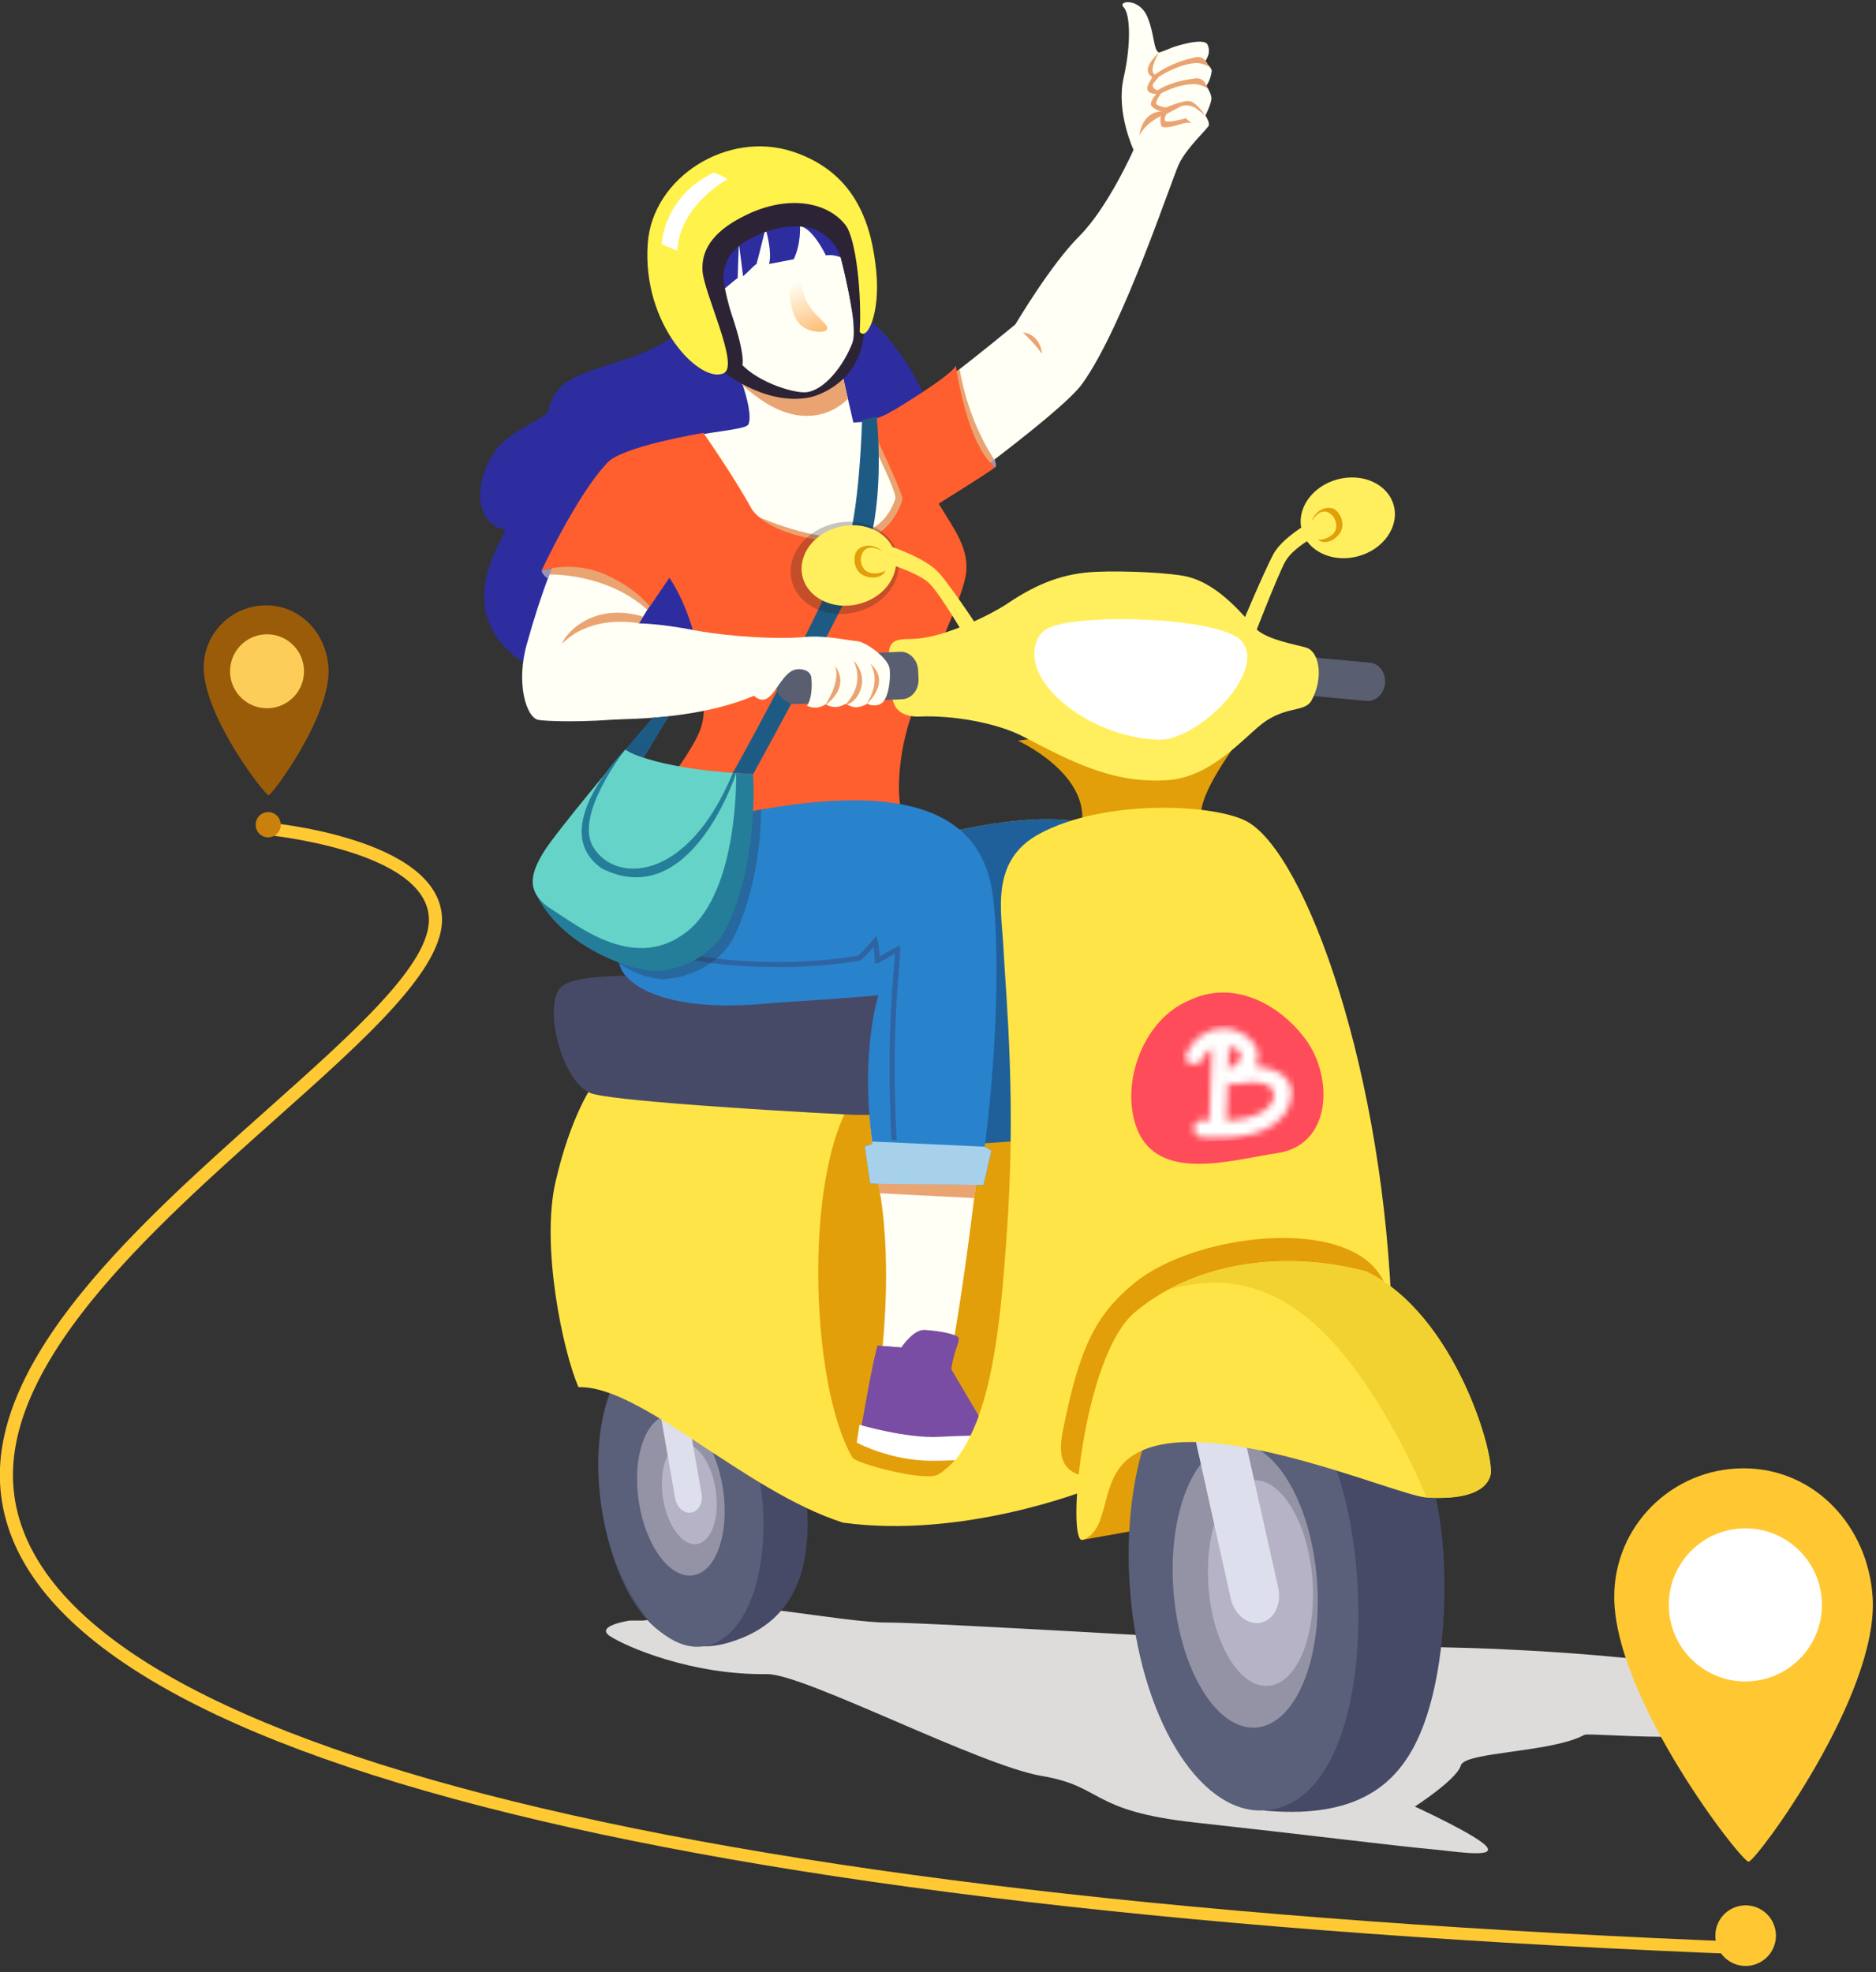 <svg xmlns="http://www.w3.org/2000/svg" xmlns:xlink="http://www.w3.org/1999/xlink" width="293" height="308" viewBox="0 0 293 308">
    <rect x="0" y="0" width="293" height="308" fill="#333333" stroke="none"/>
    <defs>
        <path id="a" d="M.282 4.324c-.681 1.592 1.884 2.376 2.559.798.333-.788.84-1.337 1.452-1.675 0 .007-.007.015-.006.03L3.89 14.753c-.365-.023-.724-.045-1.068-.069-1.72-.14-1.813 2.532-.093 2.679 4.62.38 11.967-.026 13.74-5.225 1.351-4.004-1.977-5.613-5.334-5.888.8-1.627.48-3.462-1.65-4.897C8.415.633 7.26.305 6.134.305c-2.47 0-4.81 1.572-5.852 4.019zm6.677-.753c.009-.15-.02-.282-.047-.416.128.032.264.064.4.103 2.489.757 1.548 2.375-.21 3.34-.094.048-.173.111-.253.174.039-1.067.078-2.134.11-3.201zm-.175 5.111c.289.331.729.522 1.26.397 1.462-.335 2.942-.417 4.402-.058 2.198.545 1.78 2.932.23 4.03-1.646 1.161-3.9 1.61-6.11 1.714.076-2.03.143-4.06.218-6.083z"/>
        <linearGradient id="c" x1="29.803%" x2="66.596%" y1="0%" y2="109.413%">
            <stop offset="0%" stop-color="#FFFFF5"/>
            <stop offset="100%" stop-color="#FDB769"/>
        </linearGradient>
    </defs>
    <g fill="none" fill-rule="evenodd">
        <path fill="#DDDCDB" d="M98.312 253.116s-5.502.821-3.028 2.44c2.473 1.617 12.736 6.11 24.606 5.918 6.017.112 33.132 14.281 42.836 15.913 9.705 1.633 7.37 5.451 23.889 7.264 16.52 1.813 32.224 3.757 36.212 4.098 3.989.34 10.52 1.501 9.459-.196-1.06-1.698-11.307-6.39-11.307-6.39s6.592-4.259 7.178-6.419c.586-2.16 14.233-1.998 19.292-4.78 1.248-.496 28.901 2.67 31.492-4.14 2.59-6.81-35.006-8.817-45.011-9.27-10.006-.452-26.68-.47-26.68-.47s-62.36-3.72-68.793-3.667c-6.433.053-26.77-4.095-30.132-2.373-3.362 1.722-7.981 2.072-7.981 2.072h-2.032z"/>
        <path fill="#FFC934" d="M273.893 305.302c-85.063-3.277-151.919-11.081-198.71-23.197-47.866-12.394-73.13-28.957-75.087-49.229-.896-9.268 3.26-19.424 12.704-31.047 8.14-10.017 19.132-19.813 28.831-28.456 13.796-12.293 25.71-22.91 25.353-30.021-.537-10.697-25.77-13.001-26.026-13.023l.186-1.937c1.113.096 27.265 2.49 27.887 14.867.402 8.008-11.832 18.91-25.997 31.532-9.643 8.592-20.572 18.332-28.61 28.225C5.31 214.232 1.29 223.942 2.135 232.699c.928 9.612 7.656 18.522 19.997 26.483 12.324 7.95 30.354 15.03 53.59 21.047 46.642 12.077 113.344 19.86 198.254 23.13l-.084 1.943z"/>
        <path fill="#FFC833" d="M267.91 302.326a4.73 4.73 0 1 1 9.46 0 4.73 4.73 0 0 1-9.46 0"/>
        <path fill="#9B5C0A" d="M51.303 104.29c-.334-5.37-4.362-9.741-9.743-9.741-5.38 0-9.776 4.361-9.742 9.742.05 7.695 9.644 20.015 10.138 19.919.612-.118 9.806-12.527 9.347-19.92"/>
        <path fill="#C9800D" d="M39.938 128.834a1.95 1.95 0 1 1 3.899 0 1.95 1.95 0 0 1-3.9 0"/>
        <path fill="#FCCE59" d="M47.478 104.846a5.772 5.772 0 1 1-11.544 0 5.772 5.772 0 0 1 11.544 0"/>
        <path fill="#FFC833" d="M292.478 249.514c-.692-11.124-9.036-20.18-20.181-20.18-11.145 0-20.253 9.035-20.18 20.18.102 15.94 19.975 41.46 21 41.263 1.268-.245 20.312-25.95 19.36-41.263"/>
        <path fill="#FFF" d="M284.555 250.664c0 6.603-5.353 11.957-11.957 11.957-6.603 0-11.957-5.354-11.957-11.957 0-6.604 5.354-11.958 11.957-11.958 6.604 0 11.957 5.354 11.957 11.958"/>
        <g>
            <path fill="#464A66" d="M125.512 230.482c1.983 13.047-.45 22.737-11.64 26.055-11.486 3.405-17.94-8.095-19.924-21.142-1.983-13.047 3.793-24.327 12.743-26.106 11.43-2.272 16.838 8.146 18.82 21.193"/>
            <path fill="#5A5F7A" d="M118.73 231.629c1.984 13.046-1.956 24.467-8.8 25.506-6.843 1.04-13.999-8.693-15.982-21.74-1.982-13.047 1.958-24.467 8.801-25.507 6.844-1.04 13.999 8.694 15.982 21.74"/>
            <path fill="#9493A5" d="M112.913 232.513c1.051 6.92-1.039 12.978-4.669 13.53-3.63.552-7.426-4.611-8.477-11.532-1.052-6.921 1.038-12.979 4.668-13.53 3.63-.552 7.426 4.61 8.478 11.532"/>
            <path fill="#B6B3C6" d="M111.776 232.686c.659 4.336-.65 8.131-2.925 8.477-2.275.345-4.653-2.89-5.312-7.226-.659-4.336.65-8.131 2.925-8.477 2.275-.346 4.653 2.89 5.312 7.226"/>
            <path fill="#DDDFED" d="M107.97 236.24c-1.139.201-2.267-.791-2.519-2.217l-4.062-23.233c-.077-.438.144-.843.494-.905l2.565-1.927c.35-.061.696.244.774.682l4.356 24.654c.252 1.426-.468 2.744-1.607 2.946"/>
            <path fill="#E29F0A" d="M158.97 115.679s11.069 5.023 10.007 13.036c-.441 3.324 20.573 1.796 18.986-.4-1.587-2.197 2.397-8.609 6.765-14.415 2.63-3.497-35.757 1.779-35.757 1.779M215.222 230.319s12.17-1.31 14.25-4.854c.566-4.203-6.27-19.501-15.414-13.477-9.145 6.023 1.164 18.33 1.164 18.33M169.105 240.505l3.543-25.298 16.633-.26-7.888 23.354zM150.169 167.805s-10.196 57.299 4.282 57.299c17.167 0-9.445 10.06-9.445 10.06l-22.434-5.423-8.629-44.868 9.122-17.75 27.104.682z"/>
            <path fill="#E29F0A" d="M143.883 131.12s13.068-3.95 22.792-3.039c9.725.912-10.78 98.47-10.78 98.47l-8.875-4.226s1.725-88.47-3.137-91.205"/>
            <path fill="#1F609B" d="M143.883 131.12s13.068-3.95 22.792-3.039c4.863.456 2.168 25.073-1.743 49.577-1.934.173-17.813 1.717-17.651.832-.165-22.696-.94-45.987-3.398-47.37"/>
            <path fill="#FFE448" d="M194.732 128.294c-5.046-2.736-22.251-3.567-32.439 1.964-7.665 4.162-5.87 12.003-5.577 17.73.407 7.93 2.077 24.178.456 45.77-.881 11.732-2.234 31.679-10.655 36.541-2.064 1.192-12.84-1.729-13.375-2.638-6.783-11.53-7.788-46.426.918-57.205l-41.346-1.187s-3.51 4.681-5.956 15.351c-2.287 9.982 1.119 26.348 3.594 32.038 9.793-.283 25.793 16.167 41.291 21.156 18.755 2.594 38.144-5.118 38.144-5.118s-.97-22.813 30.434-33.352c8.4-2.82 17.056 7.307 17.194 7.498-1.05-39.274-13.509-73.575-22.683-78.548M217.416 206.842v.002c.002.003.002.002 0-.002"/>
            <path fill="#E29F0A" d="M165.986 223.566c-.823 4.172-.203 7.382 6.286 7.198 28.796-5.559 21.727-7.92 31.015-11.815 6.887-.51 15.576-14.486 12.58-19.28-5.507-9.96-29.371-6.92-38.643.681-6.104 5.003-8.646 10.06-11.238 23.216"/>
            <path fill="#464A66" d="M225.545 244.575c.349 9.284-.81 18.156-3.023 24.346-3.226 9.032-9.459 15.225-24.875 13.891-7.09-3.413-18.013-14.98-20.408-34.743-2.387-19.685 7.925-33.987 21.203-37.428 16.909-4.382 26.358 14.12 27.103 33.934"/>
            <path fill="#5A5F7A" d="M211.9 245.62c1.514 19.771-3.598 37.01-14.966 37.155-9.807.124-18.933-14.673-20.447-34.444-1.514-19.772 5.187-36.406 14.966-37.155 9.78-.749 18.934 14.672 20.448 34.444"/>
            <path fill="#9493A5" d="M205.687 246.782c.938 12.252-3.318 22.568-9.506 23.042-6.188.473-11.965-9.075-12.903-21.327-.938-12.252 3.318-22.568 9.506-23.042 6.189-.474 11.965 9.074 12.903 21.327"/>
            <path fill="#B6B3C6" d="M204.972 246.632c.679 8.867-2.402 16.335-6.88 16.677-4.48.343-8.662-6.568-9.34-15.436-.679-8.868 2.402-16.335 6.88-16.678 4.48-.343 8.661 6.568 9.34 15.437"/>
            <path fill="#DDDFED" d="M196.96 253.44c-2.051.459-4.18-1.25-4.754-3.816l-9.286-41.822c-.176-.788.191-1.542.822-1.683l4.495-3.707c.63-.14 1.285.384 1.462 1.173l9.935 44.377c.574 2.566-.623 5.019-2.674 5.478"/>
            <path fill="#2D2DA0" d="M108.964 48.734s-2.63 4.44-10.357 7.07c-7.727 2.63-11.837 3.123-12.988 8.384-.328 1.315-6.209 2.889-8.663 6.815-3.01 4.815-2.68 10.776 1.923 11.762.493.329-5.754 8.056-2.137 15.29 3.617 7.233 12.823 8.22 12.823 8.22l36.497-9.372 16.933-13.645 3.781-17.755-1.93-2.68s-3.994-9.648-10.19-13.62c-5.317-3.408-25.692-.469-25.692-.469"/>
            <path fill="#FFE448" d="M169.105 240.505c4.459-1.619 2.367-9.27 7.488-12.947 10.69-7.676 41.37 6.025 46.19 6.333 4.82.308 9.113-.44 9.99-3.416.839-2.847-5.392-25.156-19.389-31.886-12.857-3.43-26.817-1.454-36.127 6.358-8.258 6.93-10.77 36.509-8.152 35.558"/>
            <path fill="#F2D230" d="M232.773 230.475c.839-2.847-5.392-25.156-19.389-31.886-10.563-2.819-21.87-1.984-30.731 2.736 2.31-.286 12.534-4.377 23.73 6.474 9.899 9.595 16.4 26.092 16.4 26.092 4.82.308 9.113-.441 9.99-3.416"/>
            <path fill="#464A66" d="M143.593 155.049c-11.607 0-50.894-5.272-55.82-.983-3.062 2.188-.317 14.616 4.413 16.65 2.58 1.11 25.633 2.63 40.526 3.376 3.627.18 15.36-.057 16.866-1.633 3.397-5.318 7.435-16.685-5.985-17.41"/>
            <path fill="#FFFFF5" d="M114.225 55.486s3.66 8.224 2.678 10.778c-.59 1.18-9.298.996-16.898 4.127-7.601 3.13-13.362 14.54-17.685 30.063-1.768 6.092-.196 11.594 1.769 11.987 1.964.393 24.194 1.093 35.563-6.55l11.957-2.851-1.755-5.046s-12.414 3.015-21.453 1.835c-7.074-1.375-10.267.267-10.267.267l8.158-13.396 34.387.393 3.34-13.755-5.338-7.738-5.402.398s-1.955-8.341-2.776-12.612c-.197-.393-16.278 2.1-16.278 2.1"/>
            <path fill="#EAA471" d="M132.424 62.278s-6.359 7.336-16.568-2.257c.474-.712 15.708-1.588 15.708-1.588l.86 3.845z"/>
            <path fill="#2C2435" d="M112.766 57.89s6.462 5.46 13.48 4.22c2.273-.4 9.25-3.307 8.695-12.07l-20.056 5.169-2.119 2.68z"/>
            <path fill="#FFFFF5" d="M110.048 35.38s2.653 17.313 5.123 20.74c2.472 3.428 8.772 5.34 10.73 5.145 2.83-.28 5.836-4.115 7.214-7.683 1.377-3.567-3.857-20.95-3.857-20.95l-19.21 2.749zM132.508 69.674s5.895-2.412 26.052-18.98c.346-.518 5.528-9.327 10.018-13.818 4.49-4.49 8.463-13.472 8.463-13.472s-2.764-5.872-1.554-11.226c1.209-5.354 1.036-10.018 0-11.054-1.037-1.036 2.59-1.555 3.8 1.727 1.036 2.591.863 5.009 1.727 5.354.173 0 2.235-.847 2.235-.847s4.82-1.643 5.364-.362c.513 1.207-.037 1.968-.417 2.687 0 0 1.13.93 1.057 1.437-.223 1.525-.846 2.283-.846 2.283s.761 1.142.803 1.903c.043.76-.942 2.744-.942 2.744s.69 1.036.518 1.555c-.173.518-3.454 3.454-4.664 6.045-1.208 2.59-8.635 25.217-15.026 34.198-3.454 5.009-27.959 22.368-27.959 22.368l-8.63-12.542z"/>
            <path fill="#EAA471" d="M134.692 66.134s5.554 10.663 5.135 11.834c-1.075 2.998-3.215 5.504-8.316 5.884-5.318.395-13.711-3.39-13.711-3.39l3.921 5.127 16.515.604 4.826-5.355-.15-5.73-3.696-6.712-2.79-2.715-1.734.453zM85.801 89.732s8.847-.313 15.292 5.507l.443-.71-4.683-5.375-10.041-2.235-1.01 2.813zM155.335 71.847s-4.082-5.743-5.452-14.228l-1.137.992-.998 5.521 5.109 9.669 2.478-1.954z"/>
            <path fill="#FF5F2E" d="M109.869 67.614s4.854 6.977 7.551 11.909c2.707 4.045 12.944 6.114 18.34 4.5 3.752-1.436 5.062-5.4 5.175-6.076.112-.674-3.399-8.321-5.326-12.144 0-.112 2.297-.602 3.803-1.67.45 0 5.123 11.115 7.374 14.827 2.25 3.713 4.725 6.864 4.05 10.914-.675 4.05-5.851 14.513-8.326 21.377-2.475 6.862-2.528 14.065-1.403 16.428.225.337-35.021 3.945-35.021 3.945l-7.555-2.365s9.593-10.965 11.023-15.844c1.32-4.507-.4-16.282-5.001-23.177l-3.055 4.492s-2.187-2.88-6.87-4.962c-5.247-2.332-10.048-.633-10.048-.633s5.377-11.62 10.233-16.823c2.254-2.602 15.056-4.698 15.056-4.698"/>
            <path fill="#1E5B84" d="M134.637 65.617s-.385 15.427-2.747 20.8c-6.555 14.91-17.423 34.282-17.423 34.282l3.155.23s14.004-25.44 17.249-33.35c3.245-7.909 2.311-19.87 2.054-22.506-.193 0-2.288.544-2.288.544"/>
            <path fill="#FFFFF5" d="M83.243 102.041c-1.679 5.781-.356 9.313 1.51 9.686 1.864.373 24.565 2.734 36.784-5.022l8.485-2.21 4.68-4.099s-5.52-1.267-9.072-.905c-3.978.406-11.704-.053-16.74-.98-6.714-1.306-9.609-1.132-9.609-1.132s-11.935-10.07-16.038 4.662"/>
            <path fill="#595E70" d="M200.708 102.278l13.244 1.224c1.463.135 2.525 1.58 2.374 3.23-.152 1.649-1.462 2.877-2.926 2.741l-13.243-1.223c-1.196-.11-2.064-1.293-1.94-2.64l.1-1.09c.124-1.349 1.195-2.353 2.39-2.242"/>
            <path fill="#FFEF5F" d="M138.858 101.643c.262-1.998 1.988-1.79 3.953-1.867 4.316-.17 11.392-3.398 14.65-5.586 4.693-3.15 8.792-4.654 13.617-4.872 4.824-.218 11.87.164 14.3.735 5.248 1.231 9.158 6.6 10.884 8.252 1.726 1.652 6.4 2.425 7.705 2.838 2.038.528 2.873 4.662.824 8.353-1.058 1.675-3.573.837-7.019 3.073-2.943 1.909-8.184 8.808-15.444 9.287-8.634.57-15.153-2.999-22.602-6.856-4.103-2.125-11.039-3.313-16.097-3.083-1.66.075-3.373-.422-4.012-1.996-.707-1.74-1.265-4.424-.759-8.278"/>
            <path fill="#595E70" d="M140.908 109.212l-16.44.757c-1.816.083-3.365-1.508-3.46-3.555-.095-2.047 1.3-3.775 3.117-3.859l16.44-.756c1.485-.068 2.751 1.232 2.83 2.905l.062 1.353c.078 1.674-1.063 3.087-2.549 3.155"/>
            <path fill="#FFF" d="M163.47 98.239s-1.866.877-1.929 3.823c-.127 5.97 9.654 13.248 19.559 13.463 5.843.127 16.638-10.288 12.955-15.24-2.997-4.03-26.417-4.573-30.586-2.046"/>
            <path fill="#FFFFF5" d="M135.74 171.275a83.516 83.516 0 0 0 1.457 13.636c3.343 17.626-1.414 39.791-1.414 39.791s5.596 3.187 8.78 2.341c2.945-4.71 7.248-33.166 9.41-57.13 1.185-13.146-18.457-8.435-18.233 1.362"/>
            <path fill="#2982CC" d="M97.082 151.481s3.039 7.294 23.704 5.167c14.284-.912 16.41-1.216 16.41-1.216s-2.917 8.845-.928 23.235l-1.214.358c.144.75.638 4.657.854 5.798 1.667.278 10.715.12 17.676.278.243-.835.98-4.334 1.258-5.378l-1.042-.622c2.227-17.386 2.164-33.21 1.207-39.64-2.128-14.283-16.462-18.23-46.736-10.75-3.935.715-7.755.233-9.047-.296-2.052 2.473-3.564 7.147-3.889 9.772-.94 7.614 1.747 13.294 1.747 13.294"/>
            <path fill="#A7D0EA" d="M136.268 178.667l-1.214.358c.144.75.638 4.657.854 5.798 1.667.278 10.715.12 17.676.278.243-.835.98-4.334 1.258-5.378l-1.042-.622-17.57-.81c.013.126.024.25.038.376"/>
            <path fill="#FFFFF5" d="M133.766 100.12c1.605.16 4.872 2.674 5.16 4.204.16.863.111 3.766-.883 5.157-.627.877-1.936.817-2.573.436-1.91 1.061-2.76.297-3.355 0-1.3.745-2.25.594-3.142.084-.51.297-1.571.892-2.93.213.594-.807.852-2.546.68-4.332-.112-1.152-1.356-1.428-2.184-1.359-3.246.276-4.01 8.16-7.736 3.039-1.767-2.43 3.25-8.814 16.963-7.442"/>
            <path fill="#EAA471" d="M132.065 110.008c.758-.86 2.858-3.188 1.275-6.807 2.968 3.182.165 6.99-1.275 6.807M128.853 110.145s2.613-3.712 1.514-6.233c2.65 3.619-1.514 6.233-1.514 6.233M135.28 110.017s2.487-3.326.645-6.364c3.433 2.977-.645 6.364-.645 6.364"/>
            <path fill="#2D2DA0" d="M131.877 40.453s-1.426-.826-2.902-.56c-.023-.158-2.16-4.41-4.036-4.545.01.08.177 2.753-.971 5.142-.39.098-3.859.735-3.859.735.561-1.895-.55-5.558-.55-5.558s-1.056 4.352-1.41 5.584c-.35.145-1.161 1.1-2.09 1.898l-.657-5.146s-.19 4.864-.19 5.429c-.011-.08-3.52 2.886-3.52 2.886l-1.526-6.034 6.308-7.19 4.501-2.902 6.185-.724.696-.344 4.475 5.489-.454 5.84z"/>
            <path fill="#2C2435" d="M115.93 57.03s.577-1.231-1.57-7.657c-.585-1.75-.994-3.567-1.252-4.913-.384-2.003.24-4.086 1.717-5.491.979-.931 2.414-1.895 4.516-2.666 2.146-.788 4.065-.998 5.674-.924a6.91 6.91 0 0 1 6.379 5.174c.65 2.527 1.502 6.361 2.278 11.528 1.932-1.7.94-11.973.94-11.973l-3.565-9.092-12.353-1.302-8.837 8.117-1.925 6.197 3.363 13.27s3.271 2.026 4.635-.268"/>
            <path fill="#FFF24A" d="M113.087 58.259c2.38-1.263-3.157-12.465-3.37-15.982-.221-3.672 2.177-6.51 7.07-8.816 6.475-3.054 12.472-1.876 15.244 1.657 1.7 2.153 2.58 11.023 2.242 16.708 1.156 1.559 3.252-2.96 2.573-9.567-.678-6.606-2.806-15.18-12.999-18.566-10.194-3.385-21.886 3.964-22.673 14.255-.989 12.93 8.392 22.178 11.913 20.31"/>
            <path fill="#794DA3" d="M137.057 210.186l-2.146 15.52s16.1-3.921 18.102-4.313l-4.425-7.512s-.04-.45.549-2.627c.184-.681.78-1.89.567-2.327-.209-.431-2.35-1.014-5.277-1.209-1.784-.119-3.664 2.75-3.664 2.75l-3.706-.282z"/>
            <path fill="#794DA3" d="M152.928 221.248c-3.107.544-6.817 1.525-6.817 1.525l-5.348-12.304s-2.552-.229-3.706-.283c-.774 2.299-2.763 14.058-2.763 14.058s19.312 3.079 19.881 2.795c.836-.418 2.966-3.166 2.165-4.217-1.694-2.222-3.412-1.574-3.412-1.574"/>
            <path fill="#FFF" d="M134.24 222.533s7.31 2.16 12.421 1.88c5.184-.282 9.123-.167 9.753-.36.325.285-.018 3.146-.912 3.511-.274.128-5.418.592-9.972.592-6.508 0-11.717-2.842-11.717-2.842l.427-2.781z"/>
            <path fill="#FF5F2E" d="M149.289 57.142s1.754 12.622 6.17 15.795c-.097.292-10.442 6.722-10.442 6.722l-6.146-15.15s9.348-5.519 10.418-7.367"/>
            <path fill="#FFF" d="M103.334 38.158s.216-7.381 8.094-11.185c.535 0 2.246 1.015 2.246 1.015s-7.425 3.845-7.899 11.167l-2.441-.997z"/>
            <path stroke="#2F64A3" stroke-width=".8" d="M100.482 129.116c-1.952 6.072-1.423 16.933 2.607 19.165 5.785 2.034 18.776 3.397 31.017 1.38.8-.506 2.18-2.223 2.576-2.65.21 1.033.31 2.009.344 3.053a80.774 80.774 0 0 1 3.147-1.777c.034.539-.116 2.299-.19 3.31-.78 9.195-.81 17.286-.336 26.502"/>
            <path fill="#231F20" d="M118.867 126.396s.23 10.673-4.226 19.917c-1.447 3.002-5.199 6.007-10.316 6.57-3.81.42-11.635-2.916-15.08-11.95-2.14-5.607 25.245-13.443 25.245-13.443l4.377-1.094z" opacity=".264"/>
            <path fill="#257E99" d="M117.622 120.929s1.027 13.266-4.231 24.134c-1.452 3-5.2 6.007-10.317 6.57-3.81.42-16.265-3.883-19.711-12.917-2.14-5.607 30.07-18.036 30.07-18.036l4.19.249z"/>
            <path fill="#66D3C8" d="M97.662 117.062S86.813 129.99 84.967 132.99c-1.847 3-3.232 6.232 1.153 9.002 4.386 2.77 13.158 9.925 21.237 3.462 8.078-6.463 7.617-24.698 7.617-24.698s-12.465-.693-17.312-3.694"/>
            <path fill="#257E99" d="M97.662 117.062s-8.01 10.15-5.032 15.202c3.369 5.715 14.703 5.69 21.837-11.564l.507.056s-7.01 21.822-20.942 14.914c-8.887-6.145 3.63-18.608 3.63-18.608"/>
            <path fill="#1E5B84" d="M97.662 117.062l4.27-4.952 2.513-.202-3.859 6.386s-1.906-.468-2.924-1.232"/>
            <path fill="#FFEF5F" d="M217.677 78.93c.9 3.314-1.585 6.872-5.55 7.947-3.963 1.076-7.905-.738-8.804-4.052-.9-3.314 1.585-6.873 5.548-7.948 3.964-1.076 7.906.739 8.806 4.053"/>
            <path fill="#FFEF5F" d="M193.382 98.887s3.965-9.495 5.521-12.37c1.556-2.877 6.769-5.578 6.769-5.578l.525 2.394s-4.1 2.006-5.43 4.321c-1.166 2.031-5.45 13.138-5.45 13.138l-1.935-1.905z"/>
            <path fill="#FF4C5A" d="M199.434 180.113c8.695-1.254 8.794-11.987 4.46-17.807-4.157-5.584-11.375-9.382-18.235-6.019-7.088 2.961-10.695 12.831-8.168 19.771 3.214 8.832 14.985 5.058 21.943 4.055"/>
            <g transform="translate(184.976 160.275)">
                <mask id="b" fill="#fff">
                    <use xlink:href="#a"/>
                </mask>
                <path fill="#FFF" d="M.266 18.128l17.232-.693-.724-17.997L-.457.13z" mask="url(#b)"/>
            </g>
            <g>
                <path fill="url(#c)" d="M40.85 36.008c.054 4.757 4.798 6.46 3.843 7.5-.293.319-2.054.54-3.685-.524-2.39-1.56-2.129-7.16-2.129-7.16l1.97.184z" transform="translate(84.388 8.052)"/>
                <path fill="#EAA471" d="M181.014 8.205s-2.284 3.782.049 3.583c-.158.458-1.065 1.245-1.029 1.538.124 1 1.545.907 1.545.907s-1.22 1.6-.976 2c.244.4 2.074.7 2.074.7s-.976 1.4-.732 1.9 3.24-.352 3.24-.352l.907.724s-.587-.16-1.57.151c-1.238.393-3.014.843-3.18.233-.297-1.098.14-2.132.14-2.132s-1.776-.507-1.735-1.218c.042-.711.867-1.557.867-1.557s-1.692.034-1.403-1.15c.08-.329.536-1.083.746-1.475-.298-.304-.56-.351-.666-.947-.211-1.197 1.723-2.905 1.723-2.905"/>
                <path fill="#EAA471" d="M188.788 10.402s-.533-1.749-1.99-1.458c-1.457.29-3.992.945-6.58 2.822l.69.289s3.1-2.079 5.893-2.203c1.214 0 1.987.55 1.987.55M188.612 13.858s-.386-1.787-1.862-1.618c-1.476.168-4.19.662-6.064 1.945l.212.635s2.986-1.783 5.779-1.675c1.21.101 1.935.713 1.935.713M181.82 16.917s3.018-1.347 4.05-1.104c1.033.243 2.398 2.237 2.398 2.237l-1.354-1.03a2.708 2.708 0 0 0-2.396-.446l-2.547 1.344-.151-1.001z"/>
                <path fill="#EAA471" d="M177.947 21.185s.347-3.92 3.771-3.771c1.638.247-2.283.793-3.77 3.77M159.778 51.925s1.91 1.811 2.982 3.357c-.094-1.104-.788-3.091-2.982-3.357M99.8 97.365s-7.248-1.586-11.984 3.158c.243-1.159 4.509-6.65 12.624-4.21a124.1 124.1 0 0 0-.64 1.052M137.44 186.376l14.713.754.234-2.06-15.19-.16z"/>
                <path fill="#231F20" d="M123.646 90.653c.902 3.83 5.347 6.062 9.93 4.983 4.582-1.078 7.565-5.059 6.663-8.89-.901-3.83-5.347-6.062-9.93-4.983-4.582 1.079-7.565 5.059-6.663 8.89" opacity=".264"/>
                <path fill="#E29F0A" d="M204.812 81.504s1.089-2.05 2.478-1.536c1.388.515 1.919 2.552.837 3.501-1.082.95-2.31.846-2.31.846s1.24 1.017 2.925-.437c1.684-1.454.745-3.621-.215-4.279-.96-.657-2.957-.234-3.715 1.905"/>
                <path fill="#FFEF5F" d="M125.334 90.02c.787 3.342 4.666 5.289 8.664 4.348 3.997-.942 6.6-4.414 5.813-7.756-.787-3.343-4.665-5.29-8.663-4.348-3.998.94-6.6 4.414-5.814 7.756"/>
                <path fill="#FFEF5F" d="M154.17 100.118s-5.189-7.974-7.464-10.581c-2.15-2.463-7.82-4.264-7.82-4.264l.225 2.894s4.383 1.381 5.996 2.912c2 1.9 7.157 10.973 7.157 10.973l1.906-1.934z"/>
                <path fill="#E29F0A" d="M137.873 86.159s-1.934-1.284-2.91-.171c-.976 1.114-.473 3.157.93 3.478 1.404.32 2.435-.357 2.435-.357s-.607 1.486-2.781 1.009c-2.173-.477-2.38-2.83-1.848-3.865.53-1.035 2.49-1.614 4.174-.094"/>
                <path fill="#FFE448" d="M154.1 217.375s-2.401 9.225-6.256 11.941c-3.284 2.316 15.86-1.074 15.86-1.074l-7.14-11.246-2.465.379z"/>
                <path fill="#9B93B5" d="M84.58 89.134s.073.622.982 1.24c0-.015.603-1.623.603-1.623s-1.042.185-1.585.383M155.356 71.746s.413 1.217.103 1.19c-.31-.025-.725-.633-.725-.633l.622-.557z"/>
            </g>
        </g>
    </g>
</svg>
